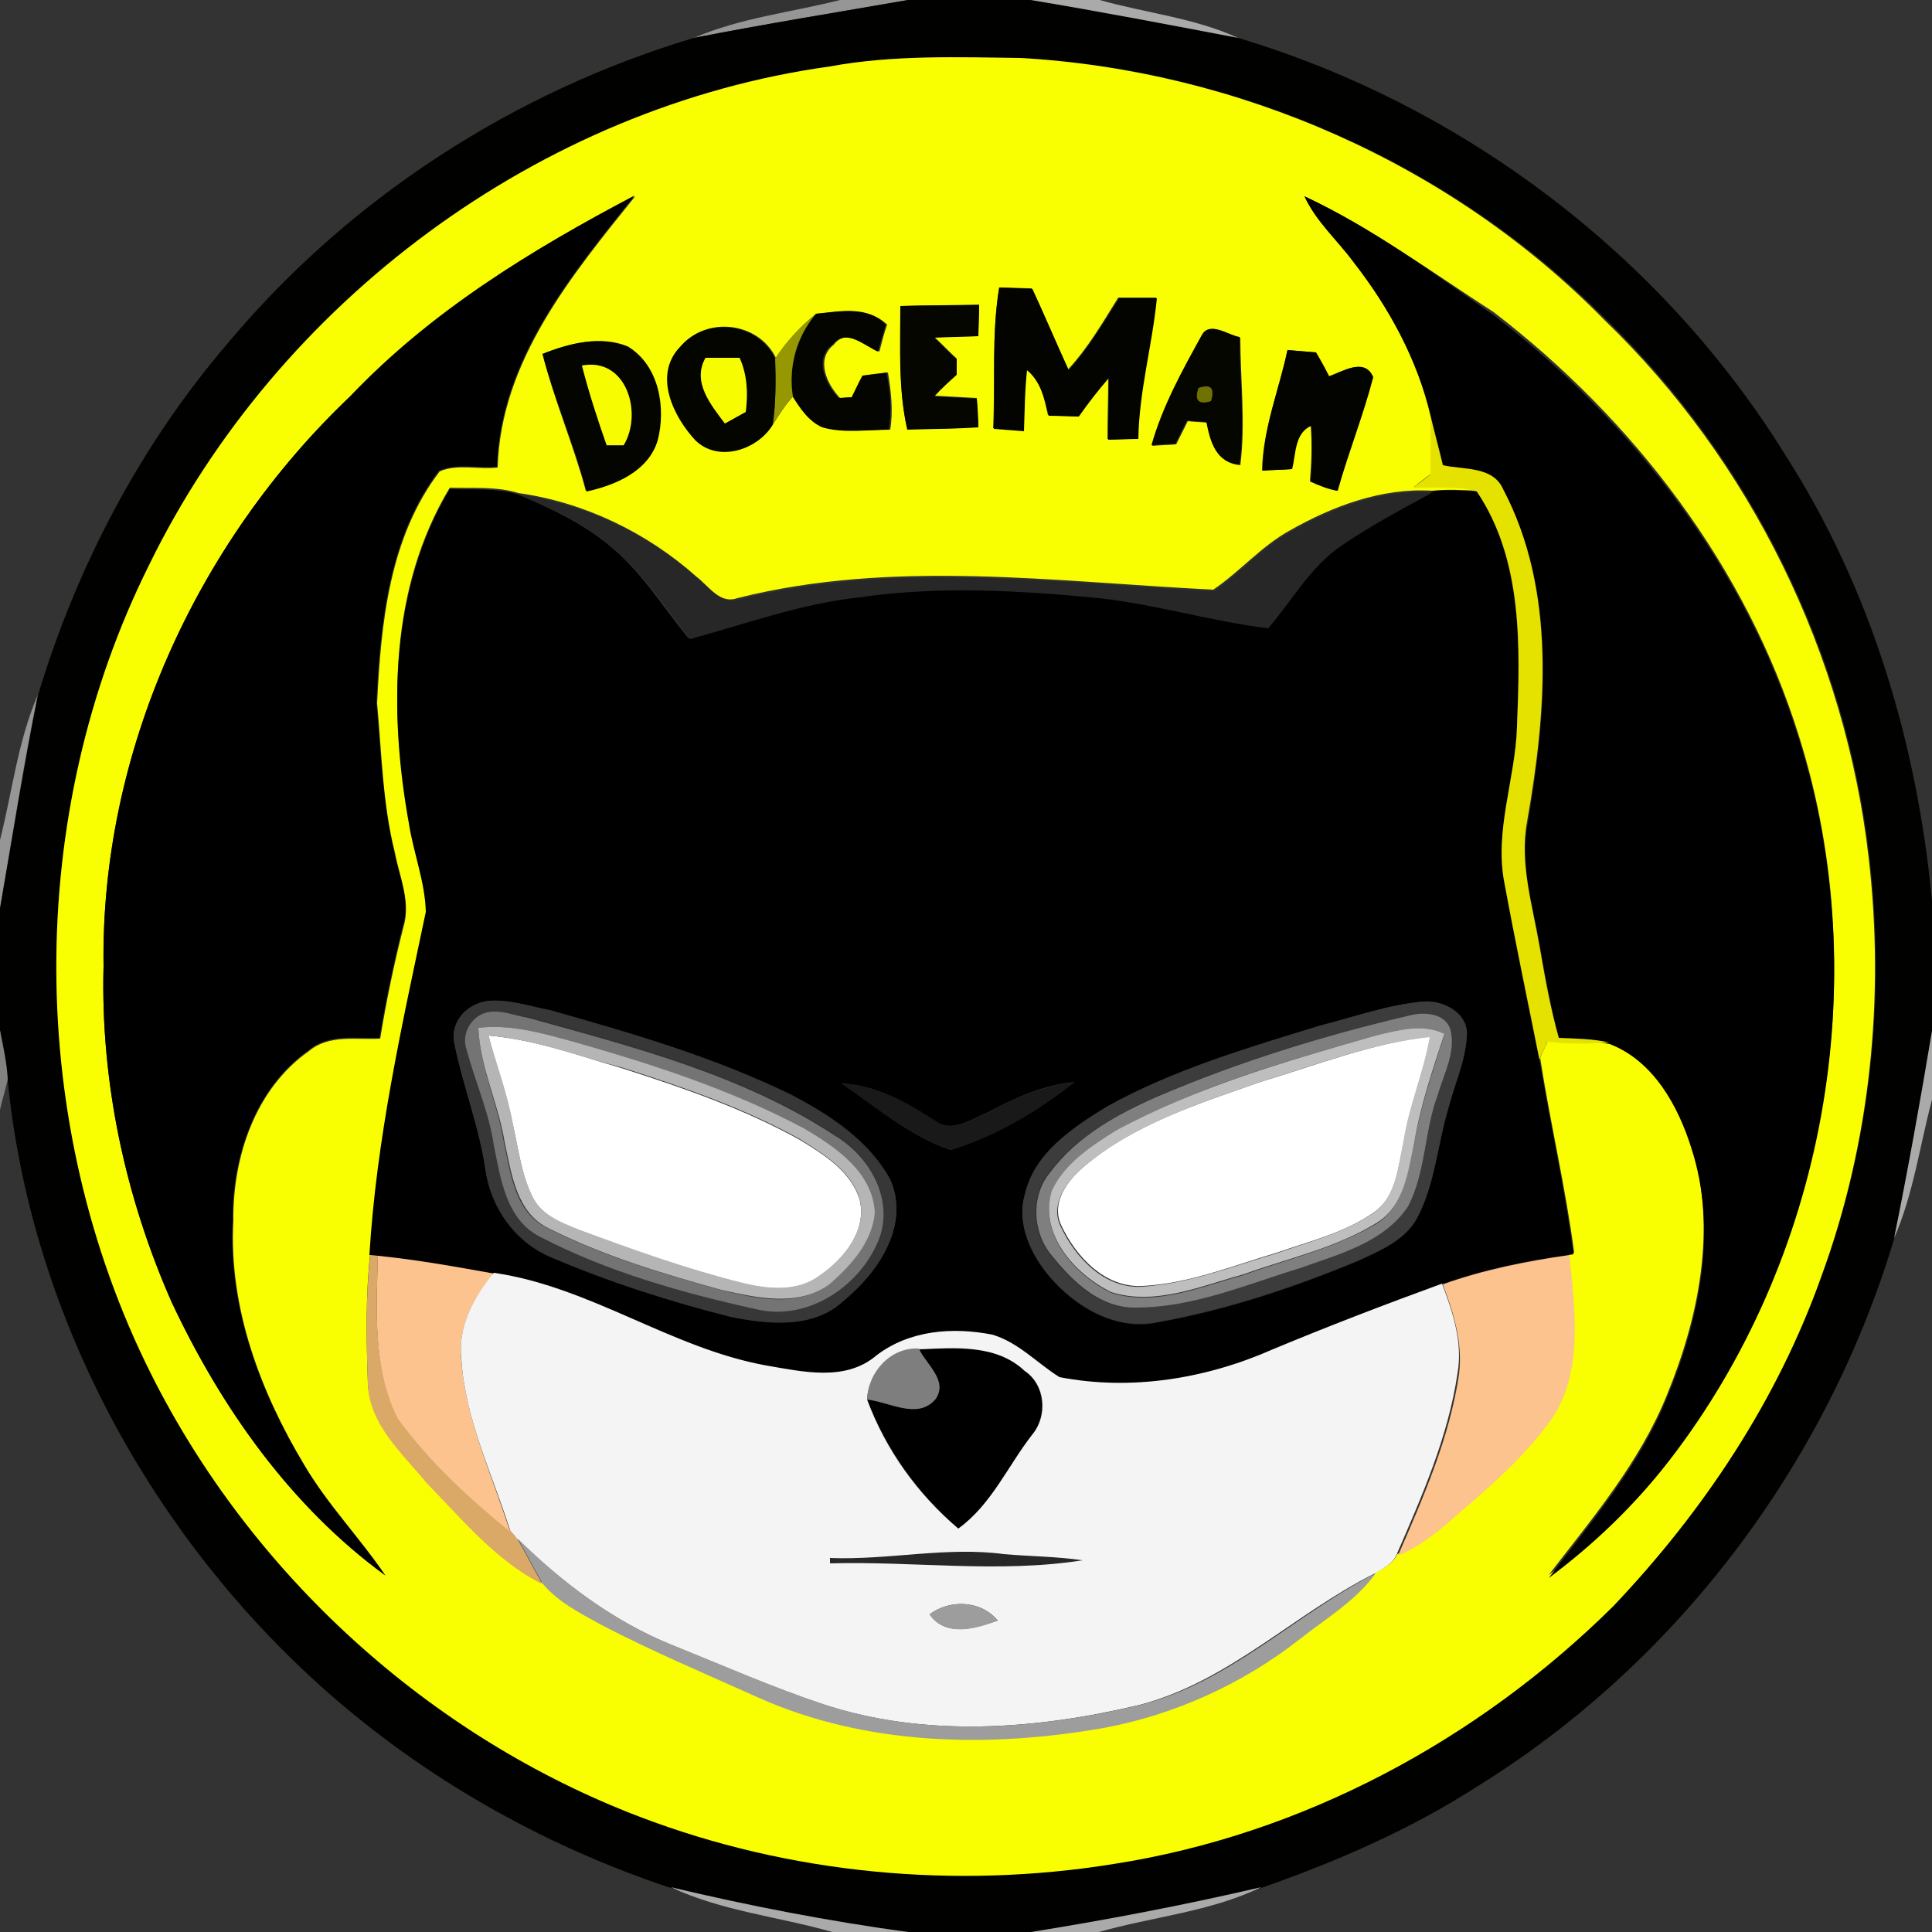 <?xml version="1.0" encoding="utf-8"?>
<!-- Generator: Adobe Illustrator 26.0.3, SVG Export Plug-In . SVG Version: 6.00 Build 0)  -->
<svg version="1.1" id="Layer_1" xmlns="http://www.w3.org/2000/svg" xmlns:xlink="http://www.w3.org/1999/xlink" x="0px" y="0px"
	 viewBox="0 0 250 250" style="enable-background:new 0 0 250 250;" xml:space="preserve">
<rect x="0" y="0" width="250" height="250" fill="#333333" stroke="none"/>
<style type="text/css">
	.st0{fill:#FFFFFF;}
	.st1{fill:#969696;}
	.st2{fill:#010100;}
	.st3{fill:#AAAAAA;}
	.st4{fill:#F9FF00;}
	.st5{fill:#030300;}
	.st6{fill:#040400;}
	.st7{fill:#060600;}
	.st8{fill:#959800;}
	.st9{fill:#050500;}
	.st10{fill:#F8FC00;}
	.st11{fill:#6F7200;}
	.st12{fill:#E6E200;}
	.st13{fill:#272727;}
	.st14{fill:#373737;}
	.st15{fill:#3C3C3C;}
	.st16{fill:#747474;}
	.st17{fill:#7F7F7F;}
	.st18{fill:#B5B5B5;}
	.st19{fill:#BEBEBE;}
	.st20{fill:#828282;}
	.st21{fill:#191919;}
	.st22{fill:#DAA867;}
	.st23{fill:#FCC38E;}
	.st24{fill:#F4F4F4;}
	.st25{fill:#7E7E7E;}
	.st26{fill:#9D9D9E;}
</style>
<g id="_x23_ffffffff">
	<path class="st0" d="M63.2,134c6,0.5,11.7,2.6,17.5,4.3c7.8,2.5,15.6,5.2,22.8,9.2c3.1,1.9,6.5,4,7.7,7.6c1.1,4.1-2,7.8-5.1,10
		c-2.9,2.2-6.7,1.7-10,1c-7.2-1.7-14.3-4.2-21.2-6.9c-2.2-0.9-4.7-1.8-5.9-4.1c-1.5-2.9-1.9-6.3-2.6-9.4
		C65.6,141.6,64.2,137.9,63.2,134z"/>
	<path class="st0" d="M163.1,140c7.3-2.2,14.4-5,22-5.9c-0.8,4.6-2.7,8.9-3.4,13.5c-0.8,3.2-0.9,7.1-3.8,9.2
		c-3.8,2.7-8.4,3.8-12.7,5.3c-5.7,1.7-11.4,4-17.3,4.3c-4.9,0.3-8.7-3.8-10.6-7.9c-1.3-2.9,0.8-5.7,2.9-7.5
		C146.6,145.5,155.1,142.8,163.1,140z"/>
</g>
<g id="_x23_969696ff">
	<path class="st1" d="M108.7,0h8.8C108.3,1.6,99,3.1,89.8,4.9C95.8,2.3,102.4,1.6,108.7,0z"/>
	<path class="st1" d="M0,108.7c1.6-6.3,2.3-12.8,4.9-18.8c-1.9,9.2-3.3,18.4-4.9,27.6V108.7z"/>
</g>
<g id="_x23_010100ff">
	<path class="st2" d="M117.5,0h15.9c9,1.5,17.9,3.2,26.8,4.9c29.1,8.7,54.9,28.2,70.9,54.1c11,17.2,17,37.3,18.9,57.6v16.9
		c-1.5,9-3.1,17.9-4.9,26.8c-8.7,29.1-28.1,54.9-54,70.9c-8.7,5.6-18.2,9.7-27.9,13.1c-9.8,2.3-19.8,4.2-29.8,5.8h-15.9
		c-10.3-1.4-20.5-3.4-30.7-5.8c-17.2-5.7-33.3-15-46.6-27.3c-21.6-20-36.3-47.8-39.2-77.2c-0.2-2.1-0.7-4.3-1-6.4v-15.8
		c1.6-9.2,3.1-18.5,4.9-27.6c5-16.6,13.2-32.3,24.5-45.5C45.1,25.7,66.4,11.9,89.8,4.9C99,3.1,108.3,1.6,117.5,0 M107.4,8.6
		c-37.6,5.2-71.5,30.4-88.1,64.5c-16.1,32.3-16,72.2,0.3,104.4c13,26.1,36,47.1,63.3,57.4c19.4,7.5,40.8,9.4,61.3,6.1
		c24.4-3.8,47.1-16,64.6-33.3c11.7-12.3,21.3-26.8,27-42.8c6.3-17.2,8.2-35.9,6.1-54.1c-3-26.2-15.3-51.3-34.2-69.6
		C187.8,21.2,160.2,9,132,7.5C123.8,7.4,115.5,7.1,107.4,8.6z"/>
</g>
<g id="_x23_aaaaaaff">
	<path class="st3" d="M133.4,0h8.9c6,1.7,12.2,2.3,17.9,4.9C151.3,3.2,142.4,1.5,133.4,0z"/>
	<path class="st3" d="M245.1,160.2c1.8-8.9,3.4-17.8,4.9-26.8v8.9C248.4,148.3,247.6,154.5,245.1,160.2z"/>
	<path class="st3" d="M86.8,244.2c10.1,2.4,20.4,4.4,30.7,5.8h-9.8C100.7,248,93.4,247.3,86.8,244.2z"/>
	<path class="st3" d="M133.4,250c10-1.6,19.9-3.5,29.8-5.8c-6.6,3.2-14,3.8-21,5.8H133.4z"/>
</g>
<g id="_x23_f9ff00ff">
	<path class="st4" d="M107.4,8.6c8.1-1.5,16.4-1.2,24.6-1.1c28.2,1.6,55.8,13.7,75.6,33.9c19,18.3,31.2,43.4,34.2,69.6
		c2.1,18.2,0.2,36.9-6.1,54.1c-5.7,16.1-15.3,30.5-27,42.8c-17.5,17.3-40.2,29.5-64.6,33.3c-20.5,3.3-41.9,1.3-61.3-6.1
		c-27.3-10.4-50.3-31.4-63.3-57.4C3.3,145.3,3.2,105.4,19.3,73.1C35.9,39.1,69.8,13.8,107.4,8.6 M45.3,51.3
		C25.4,70.2,13,97.4,13.4,125c-0.4,15,2.8,29.9,8.9,43.6c6.3,13.6,15.4,26.4,27.6,35.3c-3.3-4.9-7.5-9.2-10.5-14.3
		c-5.7-9.5-9.8-20.4-9.2-31.6c-0.1-8.2,2.8-17.1,9.8-22c2.6-2.2,6.2-1.4,9.2-1.6c0.8-4.9,1.8-9.7,3-14.4c1-3.3-0.5-6.5-1.1-9.7
		c-1.6-6.3-1.7-12.9-2.3-19.3c0.5-10.4,1.6-21.5,8.1-30c2.3-1,5-0.2,7.5-0.5c0.4-13.8,9.6-24.9,17.8-35.1
		C68.8,32.4,55.8,40.4,45.3,51.3 M168.8,25.4c1.5,3.2,4.2,5.6,6.3,8.4c4.6,5.9,8.3,12.7,10,20c0,2.5,0,5,0.1,7.5
		c-0.8,0.6-1.5,1.1-2.2,1.7c2.7,0.1,5.6-0.3,8.2,0.5c-2-0.1-4-0.2-5.9,0c-6.5-0.4-12.9,2-18.5,5.2c-3.6,2-6.4,5.3-9.8,7.6
		c-20.4-1-41.4-4-61.6,1.1c-2.3,0.8-3.7-1.6-5.3-2.8c-6.4-5.7-14.5-9.6-23-10.8c-2.9-0.9-6-0.6-8.9-0.7c-7.8,12.9-7.9,28.8-5.2,43.2
		c0.5,3.9,2,7.6,2.2,11.5c-3.1,14.7-6.4,29.4-7.3,44.4c-0.6,5.5-0.5,11.1-0.3,16.7c0.2,5.3,4.5,9,7.6,12.8c4.6,4.7,9,10.1,15,13.1
		c2,2.4,4.8,3.8,7.5,5.3c6.7,3.5,13.6,6.4,20.5,9.5c13.9,6.2,29.8,6.5,44.6,3.9c9.2-1.7,18-5.7,25.4-11.5c3.4-2.7,7.2-4.9,9.8-8.5
		c1.1-0.6,2.3-1.2,2.8-2.4c3.9-1.6,6.9-4.7,10.1-7.4c3.2-2.8,6.3-5.7,8.9-9.1c5.3-6.1,3.9-15,3.2-22.4l0.7-0.1
		c-1.1-8.4-3.1-16.8-4.4-25.2c0.2-0.6,0.8-1.7,1-2.3c2.6,0.3,5.3,0.3,8,0.1c5.7,2.1,8.9,8,10.6,13.6c3.3,10.7,0.9,22.2-3.2,32.2
		c-3.5,8.7-9.6,15.9-15.3,23.3c5.9-4.3,11.1-9.4,15.6-15.2c20.1-26,26.7-61.9,16.8-93.3c-6.8-21.9-21.4-41-39.5-54.9
		C185.4,35.3,177.5,29.5,168.8,25.4 M129.3,37.2c-1,6-0.5,12.1-0.8,18.2c1.3,0.1,2.6,0.2,3.9,0.3c0.1-2.7,0.2-5.3,0.4-7.9
		c1.9,1.4,2.3,3.7,2.8,5.9c1.3,0,2.6,0.1,3.9,0.1c1.3-1.7,2.5-3.4,3.9-5c0,2.7-0.1,5.3-0.1,8c1.3,0,2.6-0.1,3.9-0.1
		c0.1-6.1,1.8-12.1,2.4-18.2c-1.6,0-3.3,0-4.9,0c-2,3.2-3.9,6.5-6.5,9.3c-1.6-3.5-3-7-4.7-10.5C132.2,37.3,130.8,37.2,129.3,37.2
		 M105.6,40.6c-2,1.6-3.8,3.6-5.2,5.7c-2.3-4.7-9-5.4-12.3-1.5c-3.5,3.6-0.9,9,2,12.1c3,2.9,8.1,1.2,10-2.1c0.8-1.3,1.6-2.5,2.6-3.6
		c1,1.6,2.1,3.3,3.9,4.1c2.8,0.7,5.7,0.3,8.6,0.3c0.4-2.5,0.1-5-0.3-7.4c-1,0.1-2.1,0.2-3.1,0.4c-0.5,0.9-0.9,1.9-1.4,2.8
		c-0.4,0-1.3,0.1-1.7,0.1c-1.7-1.8-3.2-5-0.8-6.9c1.7-2.2,4.1,0,5.9,0.9c0.3-1.2,0.6-2.4,1-3.5C112.1,39.5,108.6,40.4,105.6,40.6
		 M116.5,39.6c0.1,5.3-0.3,10.7,0.9,15.9c3.1,0,6.1,0,9.2-0.3c-0.1-0.9-0.2-2.8-0.2-3.7c-1.8-0.1-3.7-0.2-5.5-0.3
		c0.9-1,1.9-1.9,2.9-2.8c0-0.5,0-1.5,0-2c-1-0.9-1.9-1.9-2.9-2.8c1.9-0.1,3.8-0.2,5.7-0.2c0-1,0.1-3,0.1-4
		C123.3,39.5,119.9,39.5,116.5,39.6 M155.5,43.4c-2.5,4.6-5.1,9.2-6.4,14.3c1-0.1,2-0.1,3.1-0.2c0.5-1,1-2,1.5-3
		c0.8,0.1,1.6,0.1,2.5,0.2c0.4,2.5,1.2,5.2,4.3,5.5c0.7-5.5,0-11,0-16.5C158.9,43.3,156.5,41.5,155.5,43.4 M70.2,45.8
		c1.5,6,4,11.7,5.6,17.7c3.8-0.7,8-2.6,9.2-6.6c1.1-4.2,0.2-9.6-3.8-12.1C77.7,43.4,73.7,44.4,70.2,45.8 M166.6,45.3
		c-1.1,5.2-3.2,10.2-3.3,15.6c1.3-0.1,2.5-0.1,3.8-0.2c0.5-1.9,0.2-4.8,2.5-5.6c0.2,2.4,0.1,4.8-0.1,7.2c1.1,0.5,2.3,1,3.5,1.2
		c1.4-4.9,3.3-9.7,4.6-14.7c-1.1-2.6-3.9-0.7-5.7-0.1c-0.6-1-1.1-2.1-1.7-3.1C169.1,45.5,167.8,45.4,166.6,45.3z"/>
</g>
<g id="_x23_000000ff">
	<path d="M45.3,51.3c10.4-11,23.5-19,36.8-26c-8.2,10.3-17.4,21.3-17.8,35.1c-2.5,0.2-5.2-0.5-7.5,0.5c-6.5,8.5-7.6,19.7-8.1,30
		c0.6,6.5,0.8,13,2.3,19.3c0.6,3.2,2.2,6.4,1.1,9.7c-1.2,4.8-2.2,9.6-3,14.4c-3.1,0.1-6.6-0.6-9.2,1.6c-6.9,4.9-9.9,13.8-9.8,22
		c-0.6,11.2,3.5,22.1,9.2,31.6c3,5.1,7.1,9.4,10.5,14.3c-12.2-8.9-21.2-21.7-27.6-35.3C16.2,154.9,13,140,13.4,125
		C13,97.4,25.4,70.2,45.3,51.3z"/>
	<path d="M168.8,25.4c8.8,4.1,16.6,9.9,24.5,15.4c18.1,13.9,32.7,32.9,39.5,54.9c9.9,31.4,3.3,67.3-16.8,93.3
		c-4.5,5.8-9.7,10.8-15.6,15.2c5.6-7.4,11.8-14.6,15.3-23.3c4.2-10.1,6.6-21.6,3.2-32.2c-1.7-5.5-4.9-11.4-10.6-13.6
		c-2.2-0.4-4.4-0.5-6.5-0.6c-1.1-3.9-1.8-7.9-2.5-11.9c-0.9-5.3-2.7-10.7-1.6-16.1c2.4-14.2,3.8-29.8-3.1-43
		c-1.3-3.1-5.1-2.5-7.8-3.1c-0.5-2.1-1.1-4.3-1.6-6.4c-1.7-7.3-5.4-14.1-10-20C173,31,170.3,28.7,168.8,25.4z"/>
	<path d="M58.2,63.3c3,0.1,6-0.2,8.9,0.7c4.2,1.8,8.5,3.8,12,6.8c4,3.3,6.7,7.8,10,11.8c7.2-2,14.4-4.6,21.9-5.4
		c10.3-1.5,20.7-0.9,31,0.1c7.4,0.8,14.5,3,21.9,3.9c3.1-3.6,5.5-8,9.5-10.7c3.8-2.6,7.8-4.7,11.8-6.9c2-0.3,4-0.1,5.9,0
		c5.9,8.9,5.6,20.2,5.2,30.4c-0.2,6.8-3,13.5-1.6,20.4c1.4,7.6,2.9,15.2,4.5,22.7c1.4,8.4,3.3,16.7,4.4,25.2l-0.7,0.1
		c-5.6,0.8-11.1,1.9-16.4,3.8c-7.4,2.6-14.7,5.5-21.9,8.5c-8.6,3.8-18.3,5.3-27.6,3.6c-2.9-1.8-5.3-4.5-8.7-5.5
		c-5.1-1-10.8-0.6-15,2.7c-4,3.4-9.5,2.1-14.2,1.3c-12.4-2.3-22.8-10.2-35.3-12c-5-0.9-10-1.7-15-2.3l-1-0.1
		c0.9-15,4.2-29.7,7.3-44.4c-0.1-3.9-1.6-7.6-2.2-11.5C50.3,92.1,50.5,76.2,58.2,63.3 M63.3,129.5c-2.8,0.3-5.1,2.6-4.5,5.5
		c1.1,5.5,3.2,10.7,4,16.2c0.7,5,3.9,9.4,8.5,11.4c7.5,3.2,15.3,5.8,23.2,7.7c4.8,1,10.8,1.6,14.7-2.1c4.4-3.7,8.6-9.7,6-15.6
		c-2.8-5.1-7.9-8.4-12.9-11c-9.9-4.8-20.5-7.9-31.1-10.9C68.6,130.2,66,129.4,63.3,129.5 M184.2,129.6c-4.6,0.4-9,2-13.4,3.2
		c-9.4,2.8-18.9,5.7-27.6,10.5c-4.4,2.7-9.4,5.9-10.6,11.4c-1,3.8,0.8,7.7,3.2,10.5c3.4,4,8.7,7.1,14.1,5.9c8.9-1.6,17.6-4.5,26-8
		c2.8-1.3,5.9-2.6,7.5-5.5c2.3-4.4,2.6-9.4,4-14.1c0.8-3.1,2.2-6.1,2.4-9.3C190.1,131.1,186.8,129.4,184.2,129.6 M108.9,140.2
		c4.5,3,8.9,6.9,14.1,8.6c5.8-1.8,11.3-5,16-8.8c-3.9,0.4-7.6,2-11.1,3.9c-2.2,0.9-4.7,2.8-7,1.1
		C117.2,142.7,113.4,140.4,108.9,140.2z"/>
	<path d="M118.9,174.6c4.7-0.1,10.1-0.7,13.7,2.8c2.6,1.8,2.9,5.8,1,8.2c-3.2,4.1-5.3,9.1-9.6,12.2c-5.2-4.5-9.3-10.2-11.8-16.7
		c2.8,0.3,6.6,2.6,8.8-0.1C122.7,178.7,119.8,176.6,118.9,174.6z"/>
</g>
<g id="_x23_030300ff">
	<path class="st5" d="M129.3,37.2c1.4,0.1,2.9,0.1,4.3,0.2c1.6,3.5,3.1,7,4.7,10.5c2.5-2.8,4.5-6.1,6.5-9.3c1.6,0,3.3,0,4.9,0
		c-0.6,6.1-2.3,12-2.4,18.2c-1.3,0-2.6,0.1-3.9,0.1c0-2.7,0.1-5.4,0.1-8c-1.4,1.6-2.7,3.3-3.9,5c-1.3,0-2.6-0.1-3.9-0.1
		c-0.5-2.1-1-4.4-2.8-5.9c-0.3,2.6-0.3,5.3-0.4,7.9c-1.3-0.1-2.6-0.2-3.9-0.3C128.8,49.3,128.3,43.2,129.3,37.2z"/>
	<path class="st5" d="M166.6,45.3c1.2,0.1,2.4,0.2,3.7,0.3c0.6,1,1.2,2.1,1.7,3.1c1.8-0.6,4.6-2.5,5.7,0.1c-1.3,5-3.2,9.7-4.6,14.7
		c-1.2-0.2-2.4-0.7-3.5-1.2c0.2-2.4,0.2-4.8,0.1-7.2c-2.2,0.9-2,3.7-2.5,5.6c-1.3,0.1-2.6,0.1-3.8,0.2
		C163.4,55.5,165.5,50.5,166.6,45.3z"/>
</g>
<g id="_x23_040400ff">
	<path class="st6" d="M105.6,40.6c3-0.3,6.6-1.1,9,1.4c-0.3,1.2-0.7,2.3-1,3.5c-1.8-0.8-4.2-3.1-5.9-0.9c-2.4,1.8-0.9,5.1,0.8,6.9
		c0.4,0,1.3-0.1,1.7-0.1c0.5-1,0.9-1.9,1.4-2.8c1-0.1,2.1-0.2,3.1-0.4c0.5,2.5,0.7,4.9,0.3,7.4c-2.8,0-5.8,0.5-8.6-0.3
		c-1.8-0.8-2.9-2.5-3.9-4.1C102.1,47.4,103.1,43.6,105.6,40.6z"/>
	<path class="st6" d="M70.2,45.8c3.5-1.4,7.5-2.4,11.1-0.9c4,2.4,4.9,7.9,3.8,12.1c-1.2,4-5.5,5.8-9.2,6.6
		C74.3,57.5,71.8,51.8,70.2,45.8 M75.3,47.3c0.9,3.5,2,6.9,3.2,10.4c0.5,0,1.6,0,2.2,0C83.2,53.5,81.1,46.2,75.3,47.3z"/>
</g>
<g id="_x23_060600ff">
	<path class="st7" d="M116.5,39.6c3.4-0.1,6.8-0.1,10.2-0.1c0,1-0.1,3-0.1,4c-1.9,0.1-3.8,0.1-5.7,0.2c0.9,0.9,1.9,1.9,2.9,2.8
		c0,0.5,0,1.5,0,2c-1,0.9-2,1.8-2.9,2.8c1.8,0.1,3.7,0.2,5.5,0.3c0.1,0.9,0.2,2.8,0.2,3.7c-3.1,0.2-6.1,0.2-9.2,0.3
		C116.2,50.3,116.5,44.9,116.5,39.6z"/>
	<path class="st7" d="M155.5,43.4c1-1.9,3.4,0,4.9,0.2c0,5.5,0.7,11,0,16.5c-3-0.2-3.8-2.9-4.3-5.5c-0.8-0.1-1.6-0.1-2.5-0.2
		c-0.5,1-1,2-1.5,3c-1,0.1-2,0.1-3.1,0.2C150.4,52.6,153,47.9,155.5,43.4 M155.1,50.2c-0.5,1.7,0,2.2,1.6,1.7
		C157.2,50.2,156.7,49.6,155.1,50.2z"/>
</g>
<g id="_x23_959800ff">
	<path class="st8" d="M100.3,46.4c1.4-2.2,3.2-4.1,5.2-5.7c-2.5,3-3.5,6.8-2.9,10.6c-1,1.1-1.8,2.4-2.6,3.6
		C100.4,52.1,100.4,49.2,100.3,46.4z"/>
</g>
<g id="_x23_050500ff">
	<path class="st9" d="M88,44.9c3.3-3.9,10-3.3,12.3,1.5c0.1,2.8,0.1,5.7-0.3,8.5c-1.9,3.3-7,5-10,2.1C87.1,53.9,84.5,48.5,88,44.9
		 M91.3,46.3c-1.8,3.1,0.7,6.1,2.5,8.5c0.7-0.4,2-1.1,2.7-1.5c0.3-2.4,0.2-4.8-0.8-7C94.2,46.3,92.7,46.3,91.3,46.3z"/>
</g>
<g id="_x23_f8fc00ff">
	<path class="st10" d="M91.3,46.3c1.5,0,2.9,0,4.4,0c1,2.2,1.1,4.6,0.8,7c-0.7,0.4-2,1.1-2.7,1.5C92,52.4,89.5,49.4,91.3,46.3z"/>
	<path class="st10" d="M75.3,47.3c5.8-1.1,7.9,6.2,5.4,10.3c-0.6,0-1.6,0-2.2,0C77.3,54.2,76.2,50.8,75.3,47.3z"/>
</g>
<g id="_x23_6f7200ff">
	<path class="st11" d="M155.1,50.2c1.6-0.5,2.1,0,1.6,1.7C155.1,52.4,154.5,51.8,155.1,50.2z"/>
</g>
<g id="_x23_e6e200ff">
	<path class="st12" d="M185.1,53.8c0.5,2.1,1.1,4.3,1.6,6.4c2.7,0.6,6.5,0.1,7.8,3.1c6.9,13.1,5.6,28.8,3.1,43
		c-1,5.4,0.7,10.8,1.6,16.1c0.7,4,1.4,8,2.5,11.9c2.2,0.1,4.4,0.1,6.5,0.6c-2.7,0.2-5.3,0.2-8-0.1c-0.2,0.6-0.8,1.7-1,2.3
		c-1.5-7.6-3.1-15.1-4.5-22.7c-1.4-6.8,1.4-13.6,1.6-20.4c0.4-10.3,0.8-21.5-5.2-30.4c-2.6-0.8-5.5-0.4-8.2-0.5
		c0.7-0.6,1.5-1.1,2.2-1.7C185.1,58.9,185.1,56.3,185.1,53.8z"/>
</g>
<g id="_x23_272727ff">
	<path class="st13" d="M67.2,64c8.5,1.2,16.6,5.1,23,10.8c1.6,1.2,3.1,3.5,5.3,2.8c20.2-5.1,41.2-2.1,61.6-1.1
		c3.4-2.3,6.1-5.6,9.8-7.6c5.5-3.2,11.9-5.6,18.5-5.2c-4,2.2-8,4.3-11.8,6.9c-4,2.7-6.4,7.1-9.5,10.7c-7.4-0.9-14.5-3.1-21.9-3.9
		c-10.3-1-20.7-1.6-31-0.1c-7.5,0.8-14.6,3.4-21.9,5.4c-3.2-4-6-8.5-10-11.8C75.6,67.8,71.4,65.8,67.2,64z"/>
	<path class="st13" d="M107.4,201.6c7.5,0.3,15.1-1.5,22.6-0.5c3.4,0.2,6.8,0.3,10.2,0.8c-10.8,1.7-21.8,0.1-32.7,0.4
		C107.4,202.1,107.4,201.8,107.4,201.6z"/>
</g>
<g id="_x23_373737ff">
	<path class="st14" d="M63.3,129.5c2.7-0.2,5.3,0.7,7.9,1.3c10.6,2.9,21.2,6,31.1,10.9c5,2.6,10.1,5.9,12.9,11
		c2.6,5.9-1.6,12-6,15.6c-3.9,3.7-9.8,3.1-14.7,2.1c-7.9-2-15.7-4.5-23.2-7.7c-4.7-2-7.8-6.4-8.5-11.4c-0.8-5.5-2.9-10.8-4-16.2
		C58.2,132.1,60.5,129.8,63.3,129.5 M62.4,131.2c-1.7,0.7-2.7,2.7-2,4.5c1.1,4.1,2.9,8.1,3.5,12.3c0.8,4.4,1.6,9.7,6.1,11.9
		c8.7,4.6,18.2,7.2,27.8,9.3c6.8,1.7,13.9-3.1,16.1-9.5c1.6-5.1-1.5-10.3-5.8-12.9c-12-7.9-26.1-11.5-39.8-15.3
		C66.3,131.4,64.3,130.5,62.4,131.2z"/>
</g>
<g id="_x23_3c3c3cff">
	<path class="st15" d="M184.2,129.6c2.5-0.2,5.9,1.5,5.6,4.5c-0.2,3.2-1.6,6.2-2.4,9.3c-1.4,4.7-1.7,9.7-4,14.1
		c-1.5,2.9-4.7,4.2-7.5,5.5c-8.4,3.5-17,6.4-26,8c-5.4,1.2-10.7-1.9-14.1-5.9c-2.4-2.9-4.3-6.7-3.2-10.5c1.2-5.4,6.2-8.7,10.6-11.4
		c8.6-4.8,18.2-7.6,27.6-10.5C175.2,131.6,179.6,130,184.2,129.6 M182.4,131.4c-11.1,2.6-22.1,5.9-32.6,10.4
		c-5.2,2.3-10.5,5.2-14.1,9.9c-2.5,3.1-2.2,8,0.4,11c2.7,3.3,6.2,6.7,10.7,6.5c7.4,0,14.3-3,21.2-5.1c5-1.8,10.9-3.3,14-8
		c2.4-4.4,2.1-9.6,3.8-14.3c0.8-2.8,2.4-5.6,1.7-8.5C187.1,131.1,184.3,131,182.4,131.4z"/>
</g>
<g id="_x23_747474ff">
	<path class="st16" d="M62.4,131.2c1.9-0.8,4,0.2,5.9,0.5c13.7,3.8,27.8,7.4,39.8,15.3c4.3,2.6,7.4,7.8,5.8,12.9
		c-2.2,6.3-9.3,11.2-16.1,9.5c-9.5-2.1-19.1-4.8-27.8-9.3c-4.5-2.2-5.2-7.5-6.1-11.9c-0.6-4.2-2.4-8.2-3.5-12.3
		C59.7,134,60.7,132,62.4,131.2 M61.9,133c0.2,5.1,2.5,9.8,3.3,14.8c0.9,4.1,1.4,9.2,5.8,11.2c7,3.5,14.6,5.8,22.2,7.9
		c4.5,1.1,9.9,2.4,14-0.7c2.8-2.3,5.6-5.4,5.9-9.2c-0.2-5.3-5.1-8.6-9.2-11c-9.4-5-19.6-8.3-29.8-11.2
		C70.2,133.7,66.1,132.5,61.9,133z"/>
</g>
<g id="_x23_7f7f7fff">
	<path class="st17" d="M182.4,131.4c1.9-0.5,4.7-0.3,5.3,1.9c0.7,2.9-0.9,5.7-1.7,8.5c-1.7,4.6-1.5,9.9-3.8,14.3
		c-3.1,4.7-9,6.2-14,8c-6.9,2.1-13.8,5.1-21.2,5.1c-4.6,0.1-8.1-3.3-10.7-6.5c-2.7-3-3-7.9-0.4-11c3.5-4.7,8.8-7.6,14.1-9.9
		C160.3,137.4,171.3,134,182.4,131.4 M178,134c-11.5,3.3-23.1,6.5-33.6,12.4c-3.2,2-6.6,4.2-8.3,7.8c-1.7,5.6,3,10.8,7.7,13.1
		c5.7,1.8,11.6-0.8,17.1-2.3c5.8-2.1,12-3.5,17.3-6.7c3.4-2.2,3.9-6.6,4.8-10.3c0.8-4.8,2.4-9.4,3.9-14.1
		C184.1,132.4,180.9,133.3,178,134z"/>
</g>
<g id="_x23_b5b5b5ff">
	<path class="st18" d="M61.9,133c4.2-0.5,8.3,0.7,12.3,1.8c10.2,2.9,20.4,6.2,29.8,11.2c4.1,2.4,9,5.7,9.2,11
		c-0.4,3.8-3.1,6.8-5.9,9.2c-4.1,3-9.5,1.7-14,0.7c-7.6-2.1-15.2-4.4-22.2-7.9c-4.3-2-4.9-7.1-5.8-11.2
		C64.5,142.8,62.1,138.1,61.9,133 M63.2,134c1.1,3.9,2.5,7.6,3.2,11.6c0.7,3.2,1.1,6.5,2.6,9.4c1.2,2.3,3.7,3.2,5.9,4.1
		c7,2.6,14,5.1,21.2,6.9c3.3,0.8,7.1,1.2,10-1c3.2-2.2,6.2-5.9,5.1-10c-1.2-3.6-4.7-5.7-7.7-7.6c-7.2-4-15-6.7-22.8-9.2
		C74.9,136.7,69.2,134.5,63.2,134z"/>
</g>
<g id="_x23_bebebeff">
	<path class="st19" d="M178,134c2.9-0.7,6.1-1.6,8.9-0.2c-1.5,4.6-3.1,9.2-3.9,14.1c-0.8,3.7-1.3,8.1-4.8,10.3
		c-5.3,3.3-11.5,4.6-17.3,6.7c-5.5,1.5-11.4,4.1-17.1,2.3c-4.7-2.3-9.4-7.5-7.7-13.1c1.6-3.5,5.1-5.8,8.3-7.8
		C154.9,140.6,166.5,137.3,178,134 M163.1,140c-8,2.8-16.4,5.5-23,11.1c-2.1,1.8-4.2,4.7-2.9,7.5c1.9,4.1,5.7,8.2,10.6,7.9
		c6-0.4,11.6-2.6,17.3-4.3c4.3-1.5,8.9-2.7,12.7-5.3c2.9-2.1,3.1-6,3.8-9.2c0.7-4.6,2.6-8.9,3.4-13.5
		C177.5,135,170.3,137.8,163.1,140z"/>
</g>
<g id="_x23_828282ff">
	<path class="st20" d="M0,133.3c0.4,2.1,0.9,4.2,1,6.4c-0.3,1.3-0.7,2.6-1,3.9V133.3z"/>
</g>
<g id="_x23_191919ff">
	<path class="st21" d="M108.9,140.2c4.5,0.2,8.4,2.4,12.1,4.8c2.3,1.7,4.8-0.2,7-1.1c3.4-1.9,7.1-3.4,11.1-3.9
		c-4.8,3.8-10.2,7-16,8.8C117.8,147.1,113.4,143.3,108.9,140.2z"/>
</g>
<g id="_x23_daa867ff">
	<path class="st22" d="M47.9,162.4l1,0.1c-0.2,7-0.7,14.6,2.7,21c4.1,5.5,9.2,10.3,14.5,14.6c0.2,0.3,0.7,0.8,0.9,1.1
		c1.1,1.9,2.1,3.9,3.2,5.8c-6-3-10.4-8.4-15-13.1c-3.1-3.8-7.4-7.5-7.6-12.8C47.4,173.5,47.3,167.9,47.9,162.4z"/>
</g>
<g id="_x23_fcc38eff">
	<path class="st23" d="M48.9,162.5c5,0.5,10,1.4,15,2.3c-2.7,3.1-4.7,7-4.2,11.3c0.6,7.7,4,14.8,6.3,22.1c-5.3-4.3-10.4-9-14.5-14.6
		C48.2,177.1,48.7,169.5,48.9,162.5z"/>
	<path class="st23" d="M186.7,166.2c5.3-1.9,10.8-3,16.4-3.8c0.7,7.4,2,16.2-3.2,22.4c-2.6,3.4-5.7,6.3-8.9,9.1
		c-3.2,2.7-6.2,5.8-10.1,7.4c3.3-7.6,6.7-15.3,7.9-23.5C189.3,173.8,188.1,169.9,186.7,166.2z"/>
</g>
<g id="_x23_f4f4f4ff">
	<path class="st24" d="M63.9,164.7c12.5,1.8,23,9.8,35.3,12c4.7,0.8,10.2,2.1,14.2-1.3c4.3-3.3,9.9-3.7,15-2.7
		c3.4,1,5.8,3.7,8.7,5.5c9.3,1.8,19,0.2,27.6-3.6c7.2-3,14.5-5.8,21.9-8.5c1.4,3.7,2.7,7.6,2,11.6c-1.2,8.2-4.6,15.9-7.9,23.5
		c-0.5,1.2-1.8,1.8-2.8,2.4c-10.4,5.2-18.9,14-30.4,17c-13.4,3.2-27.8,4.3-41.1-0.1c-6.6-2.2-13-5-19.4-7.6
		c-7.6-3.1-14.3-8.1-20.1-13.8c-0.2-0.3-0.7-0.8-0.9-1.1c-2.3-7.3-5.8-14.3-6.3-22.1C59.2,171.8,61.2,167.9,63.9,164.7 M112.2,181.1
		c2.4,6.5,6.5,12.2,11.8,16.7c4.3-3.1,6.4-8.1,9.6-12.2c2-2.4,1.7-6.4-1-8.2c-3.7-3.5-9.1-3-13.7-2.8
		C115.3,174.4,112.4,177.7,112.2,181.1 M107.4,201.6c0,0.2,0,0.5,0,0.7c10.9-0.3,21.9,1.3,32.7-0.4c-3.4-0.5-6.8-0.5-10.2-0.8
		C122.5,200.1,114.9,201.9,107.4,201.6 M120.3,208.9c2.1,3,5.9,1.8,8.8,0.8C127,207.1,122.9,206.9,120.3,208.9z"/>
</g>
<g id="_x23_7e7e7eff">
	<path class="st25" d="M112.2,181.1c0.1-3.5,3-6.8,6.7-6.6c0.9,2,3.8,4.1,2.2,6.5C118.8,183.8,115.1,181.4,112.2,181.1z"/>
</g>
<g id="_x23_9d9d9eff">
	<path class="st26" d="M67,199.1c5.8,5.7,12.5,10.8,20.1,13.8c6.5,2.6,12.8,5.4,19.4,7.6c13.2,4.4,27.7,3.3,41.1,0.1
		c11.5-2.9,20-11.7,30.4-17c-2.6,3.6-6.4,5.8-9.8,8.5c-7.4,5.8-16.2,9.8-25.4,11.5c-14.8,2.6-30.7,2.3-44.6-3.9
		c-6.9-3.1-13.8-6-20.5-9.5c-2.7-1.5-5.5-2.9-7.5-5.3C69.1,203,68.1,201,67,199.1z"/>
	<path class="st26" d="M120.3,208.9c2.6-2,6.7-1.8,8.8,0.8C126.2,210.8,122.5,211.9,120.3,208.9z"/>
</g>
</svg>
